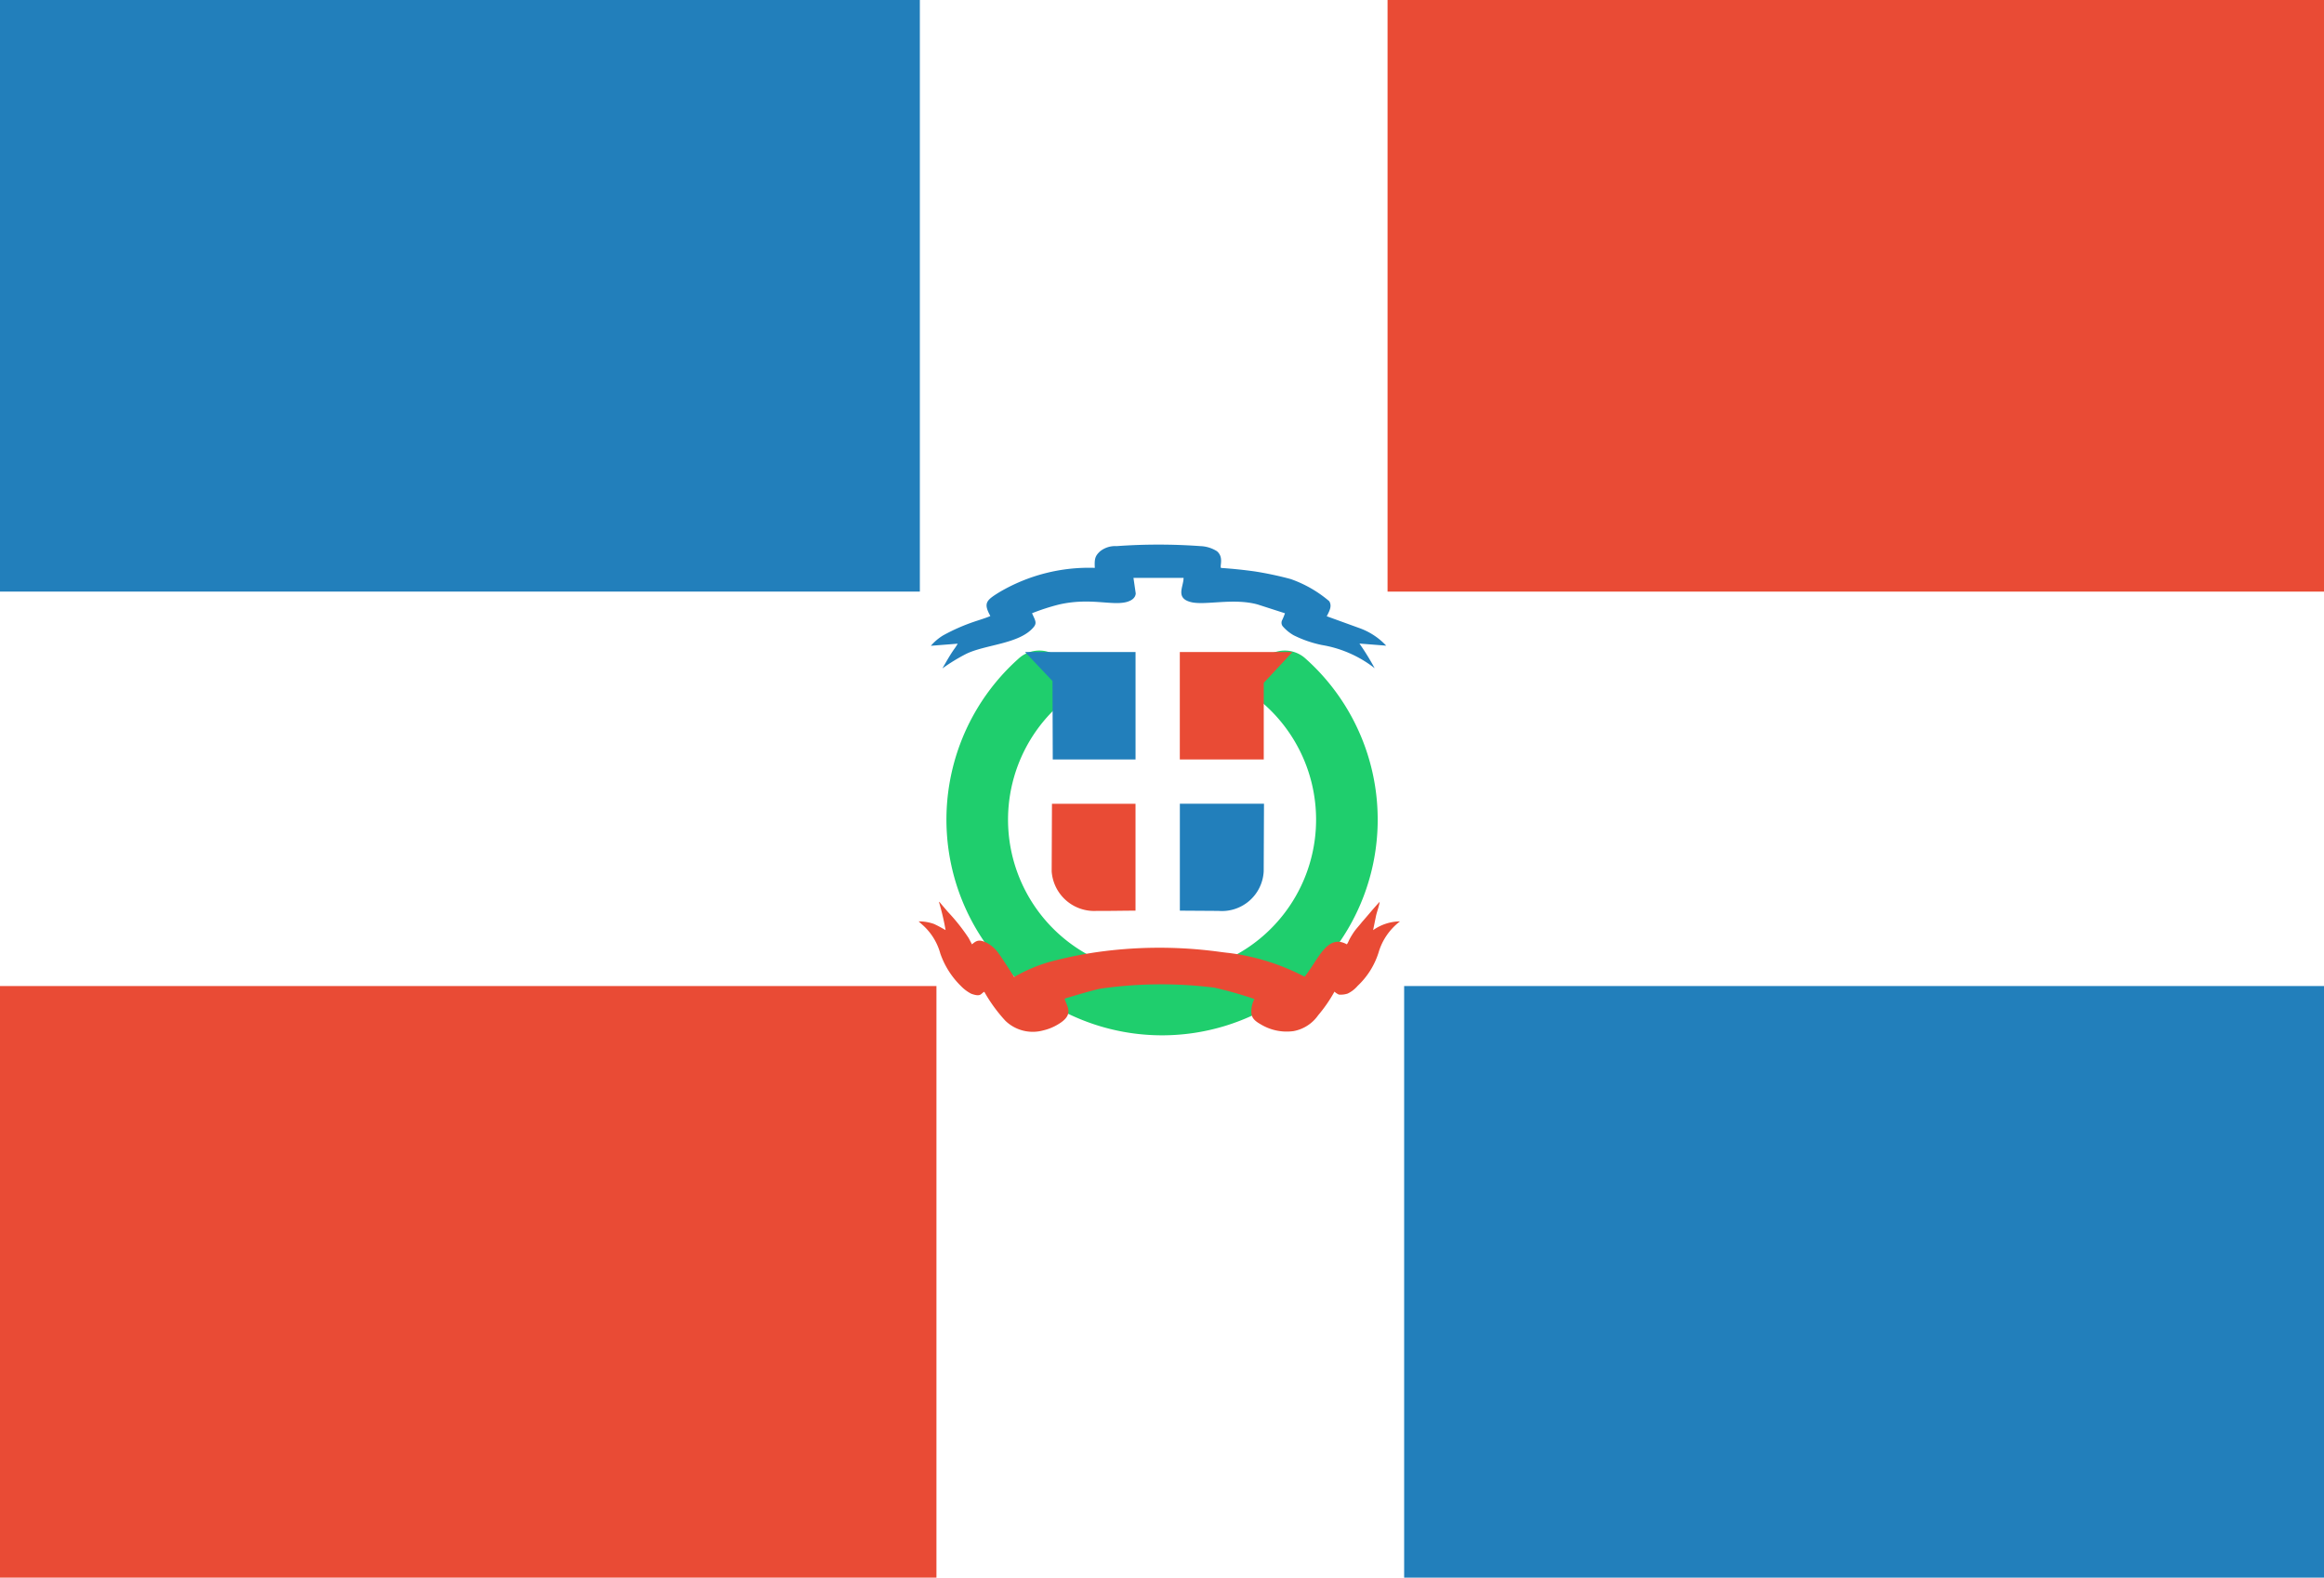 <svg id="Group_162" data-name="Group 162" xmlns="http://www.w3.org/2000/svg" width="167" height="113.333" viewBox="0 0 167 113.333">
  <path id="Path_196" data-name="Path 196" d="M0,0H167V113.333H0Z" fill="#fff" fill-rule="evenodd"/>
  <path id="Path_197" data-name="Path 197" d="M29,0H96.292V42.5H29Z" transform="translate(70.708)" fill="#e94b35" fill-rule="evenodd"/>
  <path id="Path_198" data-name="Path 198" d="M0,0H66.1V42.5H0ZM100.9,70.833H167v42.5H100.9Z" fill="#227fbb" fill-rule="evenodd"/>
  <path id="Path_199" data-name="Path 199" d="M0,20H67.292V62.5H0Z" transform="translate(0 50.833)" fill="#e94b35" fill-rule="evenodd"/>
  <g id="Group_161" data-name="Group 161" transform="translate(66.009 39.114)">
    <path id="Path_200" data-name="Path 200" d="M24.789,13.769a15.495,15.495,0,1,0,20.662,0,2.215,2.215,0,1,0-2.954,3.3,11.068,11.068,0,1,1-14.755,0,2.215,2.215,0,1,0-2.954-3.3Z" transform="translate(-17.624 -5.552)" fill="#1fce6d"/>
    <path id="Path_201" data-name="Path 201" d="M24.218,14.479c-.931.577-1.147.772-.637,1.7-.12.085-.967.344-1.176.418a13.8,13.8,0,0,0-2.221.981,3.714,3.714,0,0,0-.875.744l1.93-.152a3.991,3.991,0,0,1-.28.425c-.329.478-.531.857-.822,1.353a13.346,13.346,0,0,1,1.668-1.024c1.381-.7,3.871-.715,4.887-1.941.262-.308.106-.5-.113-1a15.525,15.525,0,0,1,1.955-.63c2.214-.5,3.74.092,4.813-.17.333-.085.659-.269.684-.62l-.163-1.119,3.6,0c0,.634-.6,1.445.514,1.735,1.009.266,3.053-.312,4.817.177l1.955.63a4.894,4.894,0,0,1-.191.471.417.417,0,0,0,.071.51,3.059,3.059,0,0,0,.747.6,8.212,8.212,0,0,0,2.029.7,8.408,8.408,0,0,1,3.79,1.665,18.561,18.561,0,0,0-1.094-1.771l1.923.152a4.892,4.892,0,0,0-1.93-1.264L47.756,16.2c.213-.407.39-.744.177-1.084a8.7,8.7,0,0,0-2.773-1.59,24.754,24.754,0,0,0-2.564-.545q-1.212-.17-2.433-.251c-.117-.124.22-.758-.294-1.2a2.373,2.373,0,0,0-1.186-.368,41.759,41.759,0,0,0-6.028,0,1.739,1.739,0,0,0-1.186.372c-.365.34-.411.549-.379,1.19A12.672,12.672,0,0,0,24.218,14.479Z" transform="translate(-18.427 -11.044)" fill="#227fbb"/>
    <path id="Path_202" data-name="Path 202" d="M28.481,22.608a11.347,11.347,0,0,0-2.55,1.087c-.354-.531-.839-1.321-1.183-1.781a2.5,2.5,0,0,0-.8-.68c-.528-.248-.719-.174-1.052.117l-.237-.45a13.721,13.721,0,0,0-1.495-1.884l-.475-.556c-.064-.071-.085-.127-.17-.17A17.1,17.1,0,0,1,21,20.327c-.287-.159-.556-.319-.857-.45A3.266,3.266,0,0,0,19.06,19.7l.344.308A4.246,4.246,0,0,1,20.618,22a6.021,6.021,0,0,0,1.495,2.355,2.786,2.786,0,0,0,.733.545c.708.255.673-.011.935-.142a11.084,11.084,0,0,0,1.523,2.09,2.834,2.834,0,0,0,2.713.684,3.607,3.607,0,0,0,1.031-.414c1.257-.726.655-1.289.506-1.866.407-.128,2.008-.609,2.585-.719a30.694,30.694,0,0,1,8.181-.071,29.005,29.005,0,0,1,2.869.815,1.93,1.93,0,0,0-.212,1.038c.039.411.39.623.7.8a3.6,3.6,0,0,0,2.334.467,2.772,2.772,0,0,0,1.764-1.14,10.323,10.323,0,0,0,1.169-1.693,1.166,1.166,0,0,0,.319.212,1.626,1.626,0,0,0,.63-.074,2.213,2.213,0,0,0,.719-.556,5.583,5.583,0,0,0,1.495-2.373A4.343,4.343,0,0,1,53.655,19.7a3.419,3.419,0,0,0-1.934.63l.213-1.045c.067-.287.227-.715.259-.992-.46.492-.871,1.006-1.275,1.459-.2.259-.411.471-.6.747-.411.627-.333.648-.485.85-1.427-.79-2.068,1.14-3.035,2.327a15.965,15.965,0,0,0-5.447-1.707c-.475-.05-.892-.117-1.282-.159a31.932,31.932,0,0,0-8.192.1,29.248,29.248,0,0,0-3.4.7Z" transform="translate(-19.06 7.375)" fill="#e94b35"/>
    <path id="Path_203" data-name="Path 203" d="M29.16,20.94V13.226H21.22l1.973,2.083.018,5.631Z" transform="translate(-13.57 -5.498)" fill="#227fbb"/>
    <path id="Path_204" data-name="Path 204" d="M30.968,20.94V13.226h8.093L37,15.44v5.5Zm-3.18,3.184H21.781l-.021,4.856a3.063,3.063,0,0,0,3.248,2.84c.953.007,1.275-.007,2.777-.018V24.124Z" transform="translate(-12.197 -5.498)" fill="#e94b35"/>
    <path id="Path_205" data-name="Path 205" d="M24.36,16.3h6.049l-.021,4.856A3.006,3.006,0,0,1,27.14,24l-2.777-.018V16.3Z" transform="translate(-5.589 2.323)" fill="#227fbb"/>
  </g>
</svg>
